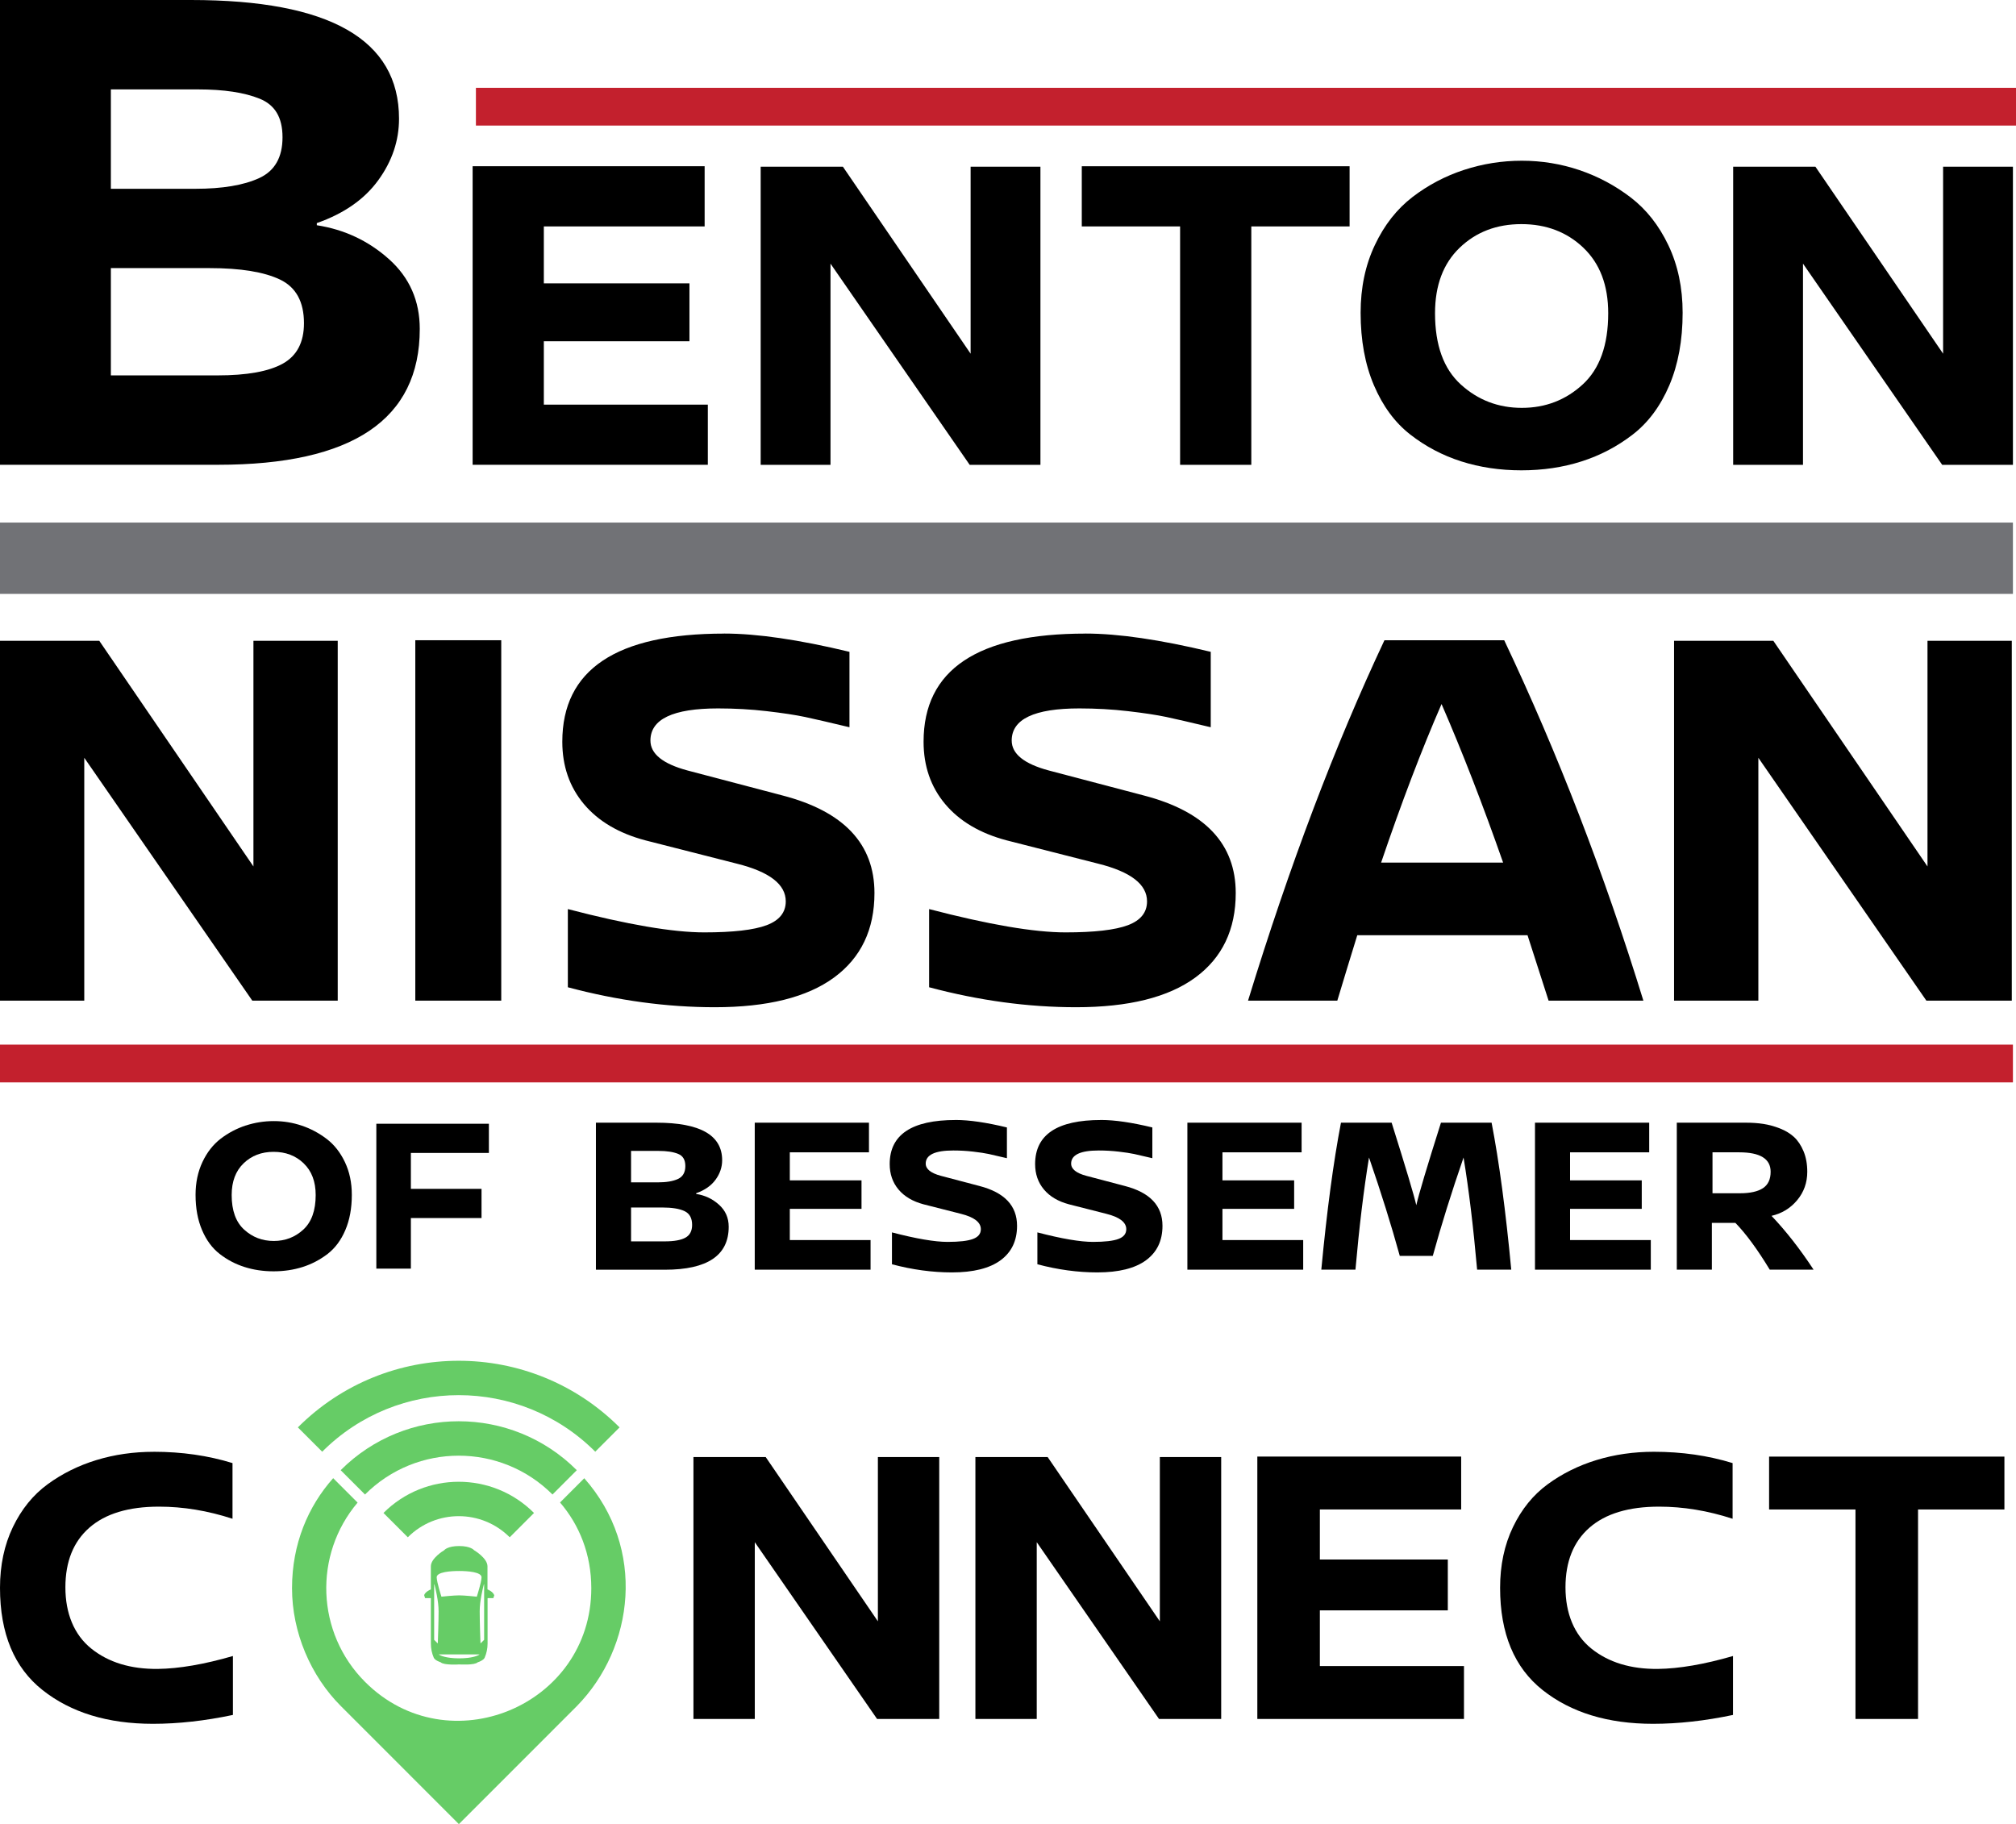 <?xml version="1.0" encoding="UTF-8"?><svg id="a" xmlns="http://www.w3.org/2000/svg" viewBox="0 0 846.87 766.3"><path d="M141.85,420.36h-35.87l-70.58-102.02v102.02H0v-151.17H41.7l64.76,94.8v-94.8h35.41v151.17h-.01Z"/><path d="M210.56,420.36h-36.1v-151.4h36.1v151.4h0Z"/><path d="M304.2,266.15c13.82,0,31.36,2.56,52.64,7.68v31.68c-8.39-2.01-14.6-3.45-18.63-4.31-4.04-.85-9.4-1.67-16.07-2.44-6.68-.78-13.5-1.16-20.49-1.16-18.95,0-28.42,4.51-28.42,13.5,0,5.59,5.2,9.79,15.61,12.58l39.83,10.48c25.77,6.68,38.67,20.35,38.67,40.99,0,15.37-5.67,27.21-17,35.52-11.34,8.31-28.03,12.46-50.08,12.46-20.19,0-40.76-2.8-61.72-8.39v-32.84c25,6.52,44.1,9.79,57.3,9.79,12.12,0,20.85-1.01,26.2-3.02s8.04-5.35,8.04-10.01c0-7.14-6.83-12.42-20.5-15.83l-38.43-9.79c-11.18-2.95-19.8-8.04-25.86-15.25-6.06-7.22-9.08-15.96-9.08-26.2,0-30.28,22.67-45.42,68.01-45.42h-.02Z"/><path d="M455.96,266.15c13.82,0,31.36,2.56,52.64,7.68v31.68c-8.39-2.01-14.6-3.45-18.63-4.31-4.04-.85-9.4-1.67-16.07-2.44-6.68-.78-13.5-1.16-20.49-1.16-18.95,0-28.42,4.51-28.42,13.5,0,5.59,5.2,9.79,15.61,12.58l39.83,10.48c25.77,6.68,38.67,20.35,38.67,40.99,0,15.37-5.67,27.21-17,35.52-11.34,8.31-28.03,12.46-50.08,12.46-20.19,0-40.76-2.8-61.72-8.39v-32.84c25,6.52,44.1,9.79,57.3,9.79,12.12,0,20.85-1.01,26.2-3.02s8.04-5.35,8.04-10.01c0-7.14-6.83-12.42-20.5-15.83l-38.43-9.79c-11.18-2.95-19.8-8.04-25.86-15.25-6.06-7.22-9.08-15.96-9.08-26.2,0-30.28,22.67-45.42,68.01-45.42h-.02Z"/><path d="M650.52,420.36l-8.85-27.49h-71.51c-.93,2.95-2.33,7.5-4.19,13.63-1.86,6.14-3.26,10.76-4.2,13.86h-37.5c17.39-56.68,36.49-107.14,57.3-151.4h50.31c22.51,47.51,42.01,97.99,58.46,151.4h-39.83Zm-70.34-57.99h51.24c-8.54-24.37-17.16-46.58-25.86-66.61-8.39,19.26-16.85,41.46-25.39,66.61Z"/><path d="M845.09,420.36h-35.87l-70.58-102.02v102.02h-35.41v-151.17h41.7l64.76,94.8v-94.8h35.41v151.17h-.01Z"/><path d="M103.23,472.83c3.81-1.25,7.73-1.87,11.8-1.87s7.97,.64,11.75,1.92c3.78,1.28,7.25,3.14,10.44,5.57s5.74,5.68,7.67,9.74,2.9,8.64,2.9,13.76c0,5.62-.91,10.55-2.72,14.79-1.81,4.25-4.29,7.58-7.45,10.02-3.16,2.43-6.63,4.26-10.44,5.48s-7.9,1.83-12.26,1.83-8.46-.61-12.26-1.83c-3.81-1.22-7.27-3.04-10.39-5.48-3.13-2.43-5.59-5.77-7.4-10.02-1.81-4.24-2.72-9.17-2.72-14.79,0-5.12,.97-9.71,2.9-13.81,1.93-4.09,4.49-7.34,7.67-9.79,3.19-2.43,6.68-4.27,10.48-5.53h.01Zm24.34,15.87c-3.37-3.22-7.58-4.82-12.64-4.82s-9.26,1.6-12.6,4.82c-3.34,3.22-5.01,7.66-5.01,13.34,0,6.49,1.75,11.33,5.24,14.51,3.49,3.19,7.64,4.77,12.45,4.77s8.94-1.59,12.4-4.77c3.46-3.19,5.2-8.02,5.2-14.51,0-5.68-1.69-10.12-5.06-13.34Z"/><path d="M205.36,484.35h-32.76v15.07h29.68v12.26h-29.68v21.25h-14.51v-60.85h47.28v12.28Z"/><path d="M250.36,471.63h25.36c18.43,0,27.64,5.26,27.64,15.77,0,2.91-.92,5.64-2.76,8.17-1.84,2.53-4.56,4.43-8.17,5.7v.29c3.68,.57,6.88,2.07,9.59,4.52,2.73,2.44,4.09,5.53,4.09,9.27,0,12.03-8.93,18.05-26.8,18.05h-28.98v-61.75h.02Zm14.73,11.86v13.21h11.21c3.61,0,6.45-.47,8.5-1.43,2.05-.95,3.09-2.76,3.09-5.41s-1.01-4.31-3.04-5.13c-2.02-.82-4.75-1.24-8.17-1.24h-11.57Zm0,23.75v14.25h14.16c3.92,0,6.82-.52,8.69-1.56,1.87-1.04,2.8-2.83,2.8-5.36,0-2.85-1.06-4.78-3.19-5.79-2.12-1.01-5.24-1.52-9.36-1.52h-13.11Z"/><path d="M365.03,484.08h-33.25v11.78h30.12v11.97h-30.12v13.11h33.92v12.44h-48.65v-61.75h47.98v12.44h0Z"/><path d="M401.51,470.49c5.64,0,12.79,1.04,21.47,3.14v12.92c-3.42-.82-5.96-1.41-7.6-1.76-1.64-.35-3.83-.68-6.56-1s-5.51-.48-8.36-.48c-7.72,0-11.59,1.84-11.59,5.51,0,2.28,2.12,3.99,6.36,5.13l16.24,4.28c10.51,2.73,15.77,8.29,15.77,16.72,0,6.27-2.31,11.1-6.94,14.49-4.63,3.39-11.43,5.09-20.43,5.09-8.23,0-16.62-1.14-25.18-3.42v-13.39c10.2,2.66,17.99,3.99,23.37,3.99,4.94,0,8.5-.41,10.69-1.24,2.19-.82,3.28-2.19,3.28-4.09,0-2.91-2.79-5.07-8.36-6.46l-15.68-3.99c-4.56-1.21-8.07-3.28-10.54-6.22s-3.71-6.51-3.71-10.69c0-12.35,9.24-18.52,27.75-18.52h.01Z"/><path d="M462.6,470.49c5.64,0,12.79,1.04,21.47,3.14v12.92c-3.42-.82-5.96-1.41-7.6-1.76-1.64-.35-3.83-.68-6.56-1s-5.51-.48-8.36-.48c-7.72,0-11.59,1.84-11.59,5.51,0,2.28,2.12,3.99,6.36,5.13l16.24,4.28c10.51,2.73,15.77,8.29,15.77,16.72,0,6.27-2.31,11.1-6.94,14.49-4.63,3.39-11.43,5.09-20.43,5.09-8.23,0-16.62-1.14-25.18-3.42v-13.39c10.2,2.66,17.99,3.99,23.37,3.99,4.94,0,8.5-.41,10.69-1.24,2.19-.82,3.28-2.19,3.28-4.09,0-2.91-2.79-5.07-8.36-6.46l-15.68-3.99c-4.56-1.21-8.07-3.28-10.54-6.22-2.47-2.94-3.71-6.51-3.71-10.69,0-12.35,9.24-18.52,27.75-18.52h.01Z"/><path d="M546.77,484.08h-33.25v11.78h30.12v11.97h-30.12v13.11h33.92v12.44h-48.65v-61.75h47.98v12.44h0Z"/><path d="M605.3,471.63h21.28c3.17,16.41,5.92,36.99,8.26,61.75h-14.34c-1.58-17.92-3.48-33.63-5.7-47.12-5.07,14.69-9.38,28.47-12.92,41.33h-13.87c-3.54-12.86-7.86-26.63-12.92-41.33-2.22,13.49-4.12,29.2-5.7,47.12h-14.34c2.34-24.76,5.1-45.35,8.26-61.75h21.28c6.02,19.13,9.47,30.69,10.36,34.68,1.01-4.49,4.46-16.06,10.36-34.68h0Z"/><path d="M692.79,484.08h-33.25v11.78h30.12v11.97h-30.12v13.11h33.92v12.44h-48.65v-61.75h47.98v12.44h0Z"/><path d="M761.86,533.38h-18.43c-5.19-8.55-10.01-15.11-14.44-19.66h-9.88v19.66h-14.73v-61.75h29.07c2.59,0,5.04,.17,7.31,.52,2.28,.35,4.59,.98,6.94,1.9,2.34,.92,4.32,2.12,5.94,3.61,1.61,1.49,2.94,3.48,3.99,5.99,1.04,2.5,1.56,5.36,1.56,8.6,0,4.56-1.41,8.53-4.23,11.92-2.82,3.39-6.42,5.59-10.79,6.6,6.14,6.46,12.03,14,17.67,22.61h.01Zm-42.47-32.1h11.49c4.31,0,7.54-.72,9.69-2.14,2.16-1.43,3.23-3.72,3.23-6.89,0-5.44-4.4-8.17-13.21-8.17h-11.21v17.19Z"/><path d="M0,0H80.21c58.28,0,87.41,16.62,87.41,49.87,0,9.21-2.9,17.83-8.71,25.83-5.81,8.01-14.42,14.03-25.83,18.02v.9c11.61,1.8,21.73,6.56,30.34,14.27,8.61,7.71,12.91,17.48,12.91,29.29,0,38.05-28.24,57.07-84.72,57.07H0V0ZM46.57,37.55v41.76h35.45c11.41,0,20.38-1.5,26.89-4.51,6.51-3,9.77-8.71,9.77-17.12s-3.21-13.62-9.61-16.22c-6.42-2.6-15.02-3.9-25.83-3.9H46.57Zm0,75.09v45.06h44.76c12.41,0,21.58-1.65,27.49-4.95,5.9-3.3,8.87-8.96,8.87-16.98,0-9.01-3.36-15.12-10.06-18.33-6.71-3.2-16.57-4.81-29.59-4.81H46.57Z"/><path d="M295.99,95.12h-67.54v23.92h61.17v24.31h-61.17v26.63h68.89v25.28h-98.8V69.83h97.46v25.28Z"/><path d="M437.06,195.27h-29.72l-58.47-84.52v84.52h-29.33V70.03h34.54l53.65,78.55V70.03h29.33v125.24Z"/><path d="M566.93,95.12h-41.29v100.15h-29.91V95.12h-41.3v-25.28h112.5v25.28Z"/><path d="M614.98,71.38c7.85-2.57,15.96-3.86,24.31-3.86s16.44,1.32,24.22,3.95c7.78,2.64,14.96,6.47,21.51,11.48,6.56,5.02,11.84,11.71,15.82,20.07,3.98,8.37,5.99,17.82,5.99,28.37,0,11.57-1.87,21.74-5.6,30.49-3.73,8.75-8.85,15.63-15.34,20.65-6.5,5.02-13.67,8.79-21.51,11.29-7.85,2.51-16.27,3.76-25.28,3.76s-17.44-1.26-25.28-3.76c-7.85-2.51-14.99-6.27-21.42-11.29s-11.51-11.9-15.24-20.65c-3.73-8.74-5.6-18.91-5.6-30.49,0-10.54,1.99-20.03,5.99-28.46,3.98-8.43,9.27-15.15,15.82-20.17s13.76-8.81,21.62-11.39Zm50.18,32.71c-6.95-6.62-15.63-9.94-26.05-9.94s-19.07,3.31-25.96,9.94c-6.89,6.63-10.33,15.79-10.33,27.5,0,13.38,3.6,23.35,10.81,29.91,7.2,6.56,15.76,9.84,25.66,9.84s18.43-3.28,25.57-9.84c7.14-6.56,10.71-16.53,10.71-29.91,0-11.71-3.47-20.87-10.42-27.5h.01Z"/><path d="M845.58,195.27h-29.72l-58.47-84.52v84.52h-29.33V70.03h34.55l53.64,78.55V70.03h29.33v125.24Z"/><rect x="199.92" y="36.89" width="646.96" height="15.86" fill="#c3202d"/><rect x="0" y="438.84" width="845.58" height="15.86" fill="#c3202d"/><rect x="0" y="219.53" width="845.58" height="29.96" fill="#717276"/><path d="M64.6,609.88c11.76,0,22.78,1.58,33.07,4.75v23.39c-10.4-3.39-20.69-5.09-30.86-5.09-12.78,0-22.53,2.94-29.25,8.82-6.72,5.87-10.09,14.24-10.09,25.1s3.62,19.87,10.85,25.69c7.23,5.82,16.56,8.67,27.98,8.56,8.93-.11,19.44-1.92,31.54-5.42v24.75c-11.76,2.48-22.94,3.73-33.57,3.73-18.99,0-34.45-4.72-46.38-14.16C5.96,700.57,0,686.24,0,667.02,0,657.52,1.81,649.02,5.42,641.5c3.62-7.52,8.48-13.5,14.58-17.97,6.1-4.46,12.94-7.86,20.51-10.17,7.57-2.32,15.6-3.47,24.08-3.47h.01Z"/><path d="M394.55,722.13h-26.11l-51.37-74.27v74.27h-25.77v-110.04h30.35l47.13,69.01v-69.01h25.77v110.04h0Z"/><path d="M512.99,722.13h-26.11l-51.37-74.27v74.27h-25.77v-110.04h30.35l47.13,69.01v-69.01h25.77v110.04h0Z"/><path d="M613.78,634.12h-59.34v21.02h53.75v21.36h-53.75v23.4h60.54v22.21h-86.81v-110.21h85.63v22.21h-.01Z"/><path d="M694.75,609.88c11.76,0,22.78,1.58,33.07,4.75v23.39c-10.4-3.39-20.69-5.09-30.86-5.09-12.78,0-22.53,2.94-29.25,8.82-6.72,5.87-10.09,14.24-10.09,25.1s3.62,19.87,10.85,25.69c7.23,5.82,16.56,8.67,27.98,8.56,8.93-.11,19.44-1.92,31.54-5.42v24.75c-11.76,2.48-22.94,3.73-33.57,3.73-18.99,0-34.45-4.72-46.38-14.16-11.93-9.44-17.89-23.76-17.89-42.99,0-9.5,1.81-18,5.42-25.52,3.62-7.52,8.48-13.5,14.58-17.97,6.1-4.46,12.94-7.86,20.51-10.17,7.57-2.32,15.6-3.47,24.08-3.47h.01Z"/><path d="M842.01,634.12h-36.29v88h-26.28v-88h-36.29v-22.21h98.85v22.21Z"/><path d="M207.59,670.06c-.53-1.28-2.01-2.03-2.78-2.35-.02,0-.03-.03-.03-.05v-9.65c0-3.4-5.34-6.61-5.59-6.75h-.01c-.09-.13-1.5-1.78-6.3-1.78s-6.21,1.64-6.3,1.77h-.01c-.25,.15-5.58,3.35-5.58,6.76v9.65s-.01,.04-.03,.05c-.77,.32-2.25,1.07-2.78,2.35v.04l.37,1.21s.03,.04,.05,.04h2.34s.06,.02,.06,.06v19.05c0,2.04,.41,4.06,1.22,5.94,.26,.58,.98,1.06,1.65,1.4,.62,.31,1.17,.49,1.26,.52,0,0,.01,0,.02,.01,1.31,1.29,7.63,.89,7.75,.88h0c.11,0,6.44,.41,7.75-.88,0,0,.01,0,.02-.01,.08-.02,.64-.21,1.27-.52,.66-.34,1.4-.82,1.65-1.4,.81-1.87,1.23-3.89,1.23-5.94v-19.05s.02-.06,.06-.06h2.34s.04-.02,.05-.04l.37-1.22v-.04h-.05Zm-14.72-10.1c3.43,0,9.52,.39,9.41,2.71-.1,2.21-1.81,7.52-1.98,8.04,0,.03-.03,.04-.06,.04-.51-.05-5.18-.55-7.38-.55s-6.86,.49-7.38,.55c-.02,0-.05-.01-.06-.04-.17-.53-1.87-5.83-1.98-8.04-.11-2.33,5.98-2.71,9.41-2.71h.02Zm-8.96,30.32s-.06,.07-.09,.04l-1.42-1.41s-.02-.02-.02-.04v-23.27c0-.07,.09-.08,.11-.02,.4,1.52,1.75,6.94,1.75,11.27,0,4.72-.29,12.34-.33,13.43Zm17.45,4.83c-.59,.37-2.95,1.55-8.48,1.55s-7.89-1.2-8.48-1.55c-.05-.03-.03-.1,.03-.1h16.9c.06,0,.08,.07,.03,.1Zm2.01-6.25s0,.03-.02,.04l-1.42,1.41s-.09,.01-.09-.04c-.04-1.09-.33-8.71-.33-13.43,0-4.33,1.34-9.75,1.75-11.27,.02-.07,.11-.05,.11,.01v23.27h0Z" fill="#6c6"/><path d="M250.05,609.85l10.22-10.22c-37.32-37.31-97.82-37.31-135.14,0l10.22,10.22c31.68-31.68,83.03-31.68,114.71,0Z" fill="#6c6"/><path d="M224.32,635.58c-17.47-17.47-45.77-17.47-63.23,0l10.22,10.22c11.82-11.83,30.98-11.83,42.81,0l10.21-10.22h0Z" fill="#6c6"/><path d="M242.29,617.61c-27.39-27.4-71.78-27.4-99.18,0l10.22,10.22c21.75-21.75,57.01-21.75,78.76,0l10.21-10.22h0Z" fill="#6c6"/><path d="M245.4,621.03l-10.14,10.15c8.04,9.36,13.13,21.65,13.13,36.02,0,49.44-60.07,74.33-95.03,39.36-20.64-20.64-21.69-53.45-3.14-75.33l-10.26-10.26c-10.58,11.88-17.29,27.68-17.29,46.22s7.85,36.86,20.52,49.52l49.57,49.58,49.57-49.58h0c24.13-24.61,29.19-66.21,3.11-95.7h-.02Z" fill="#6c6"/></svg>